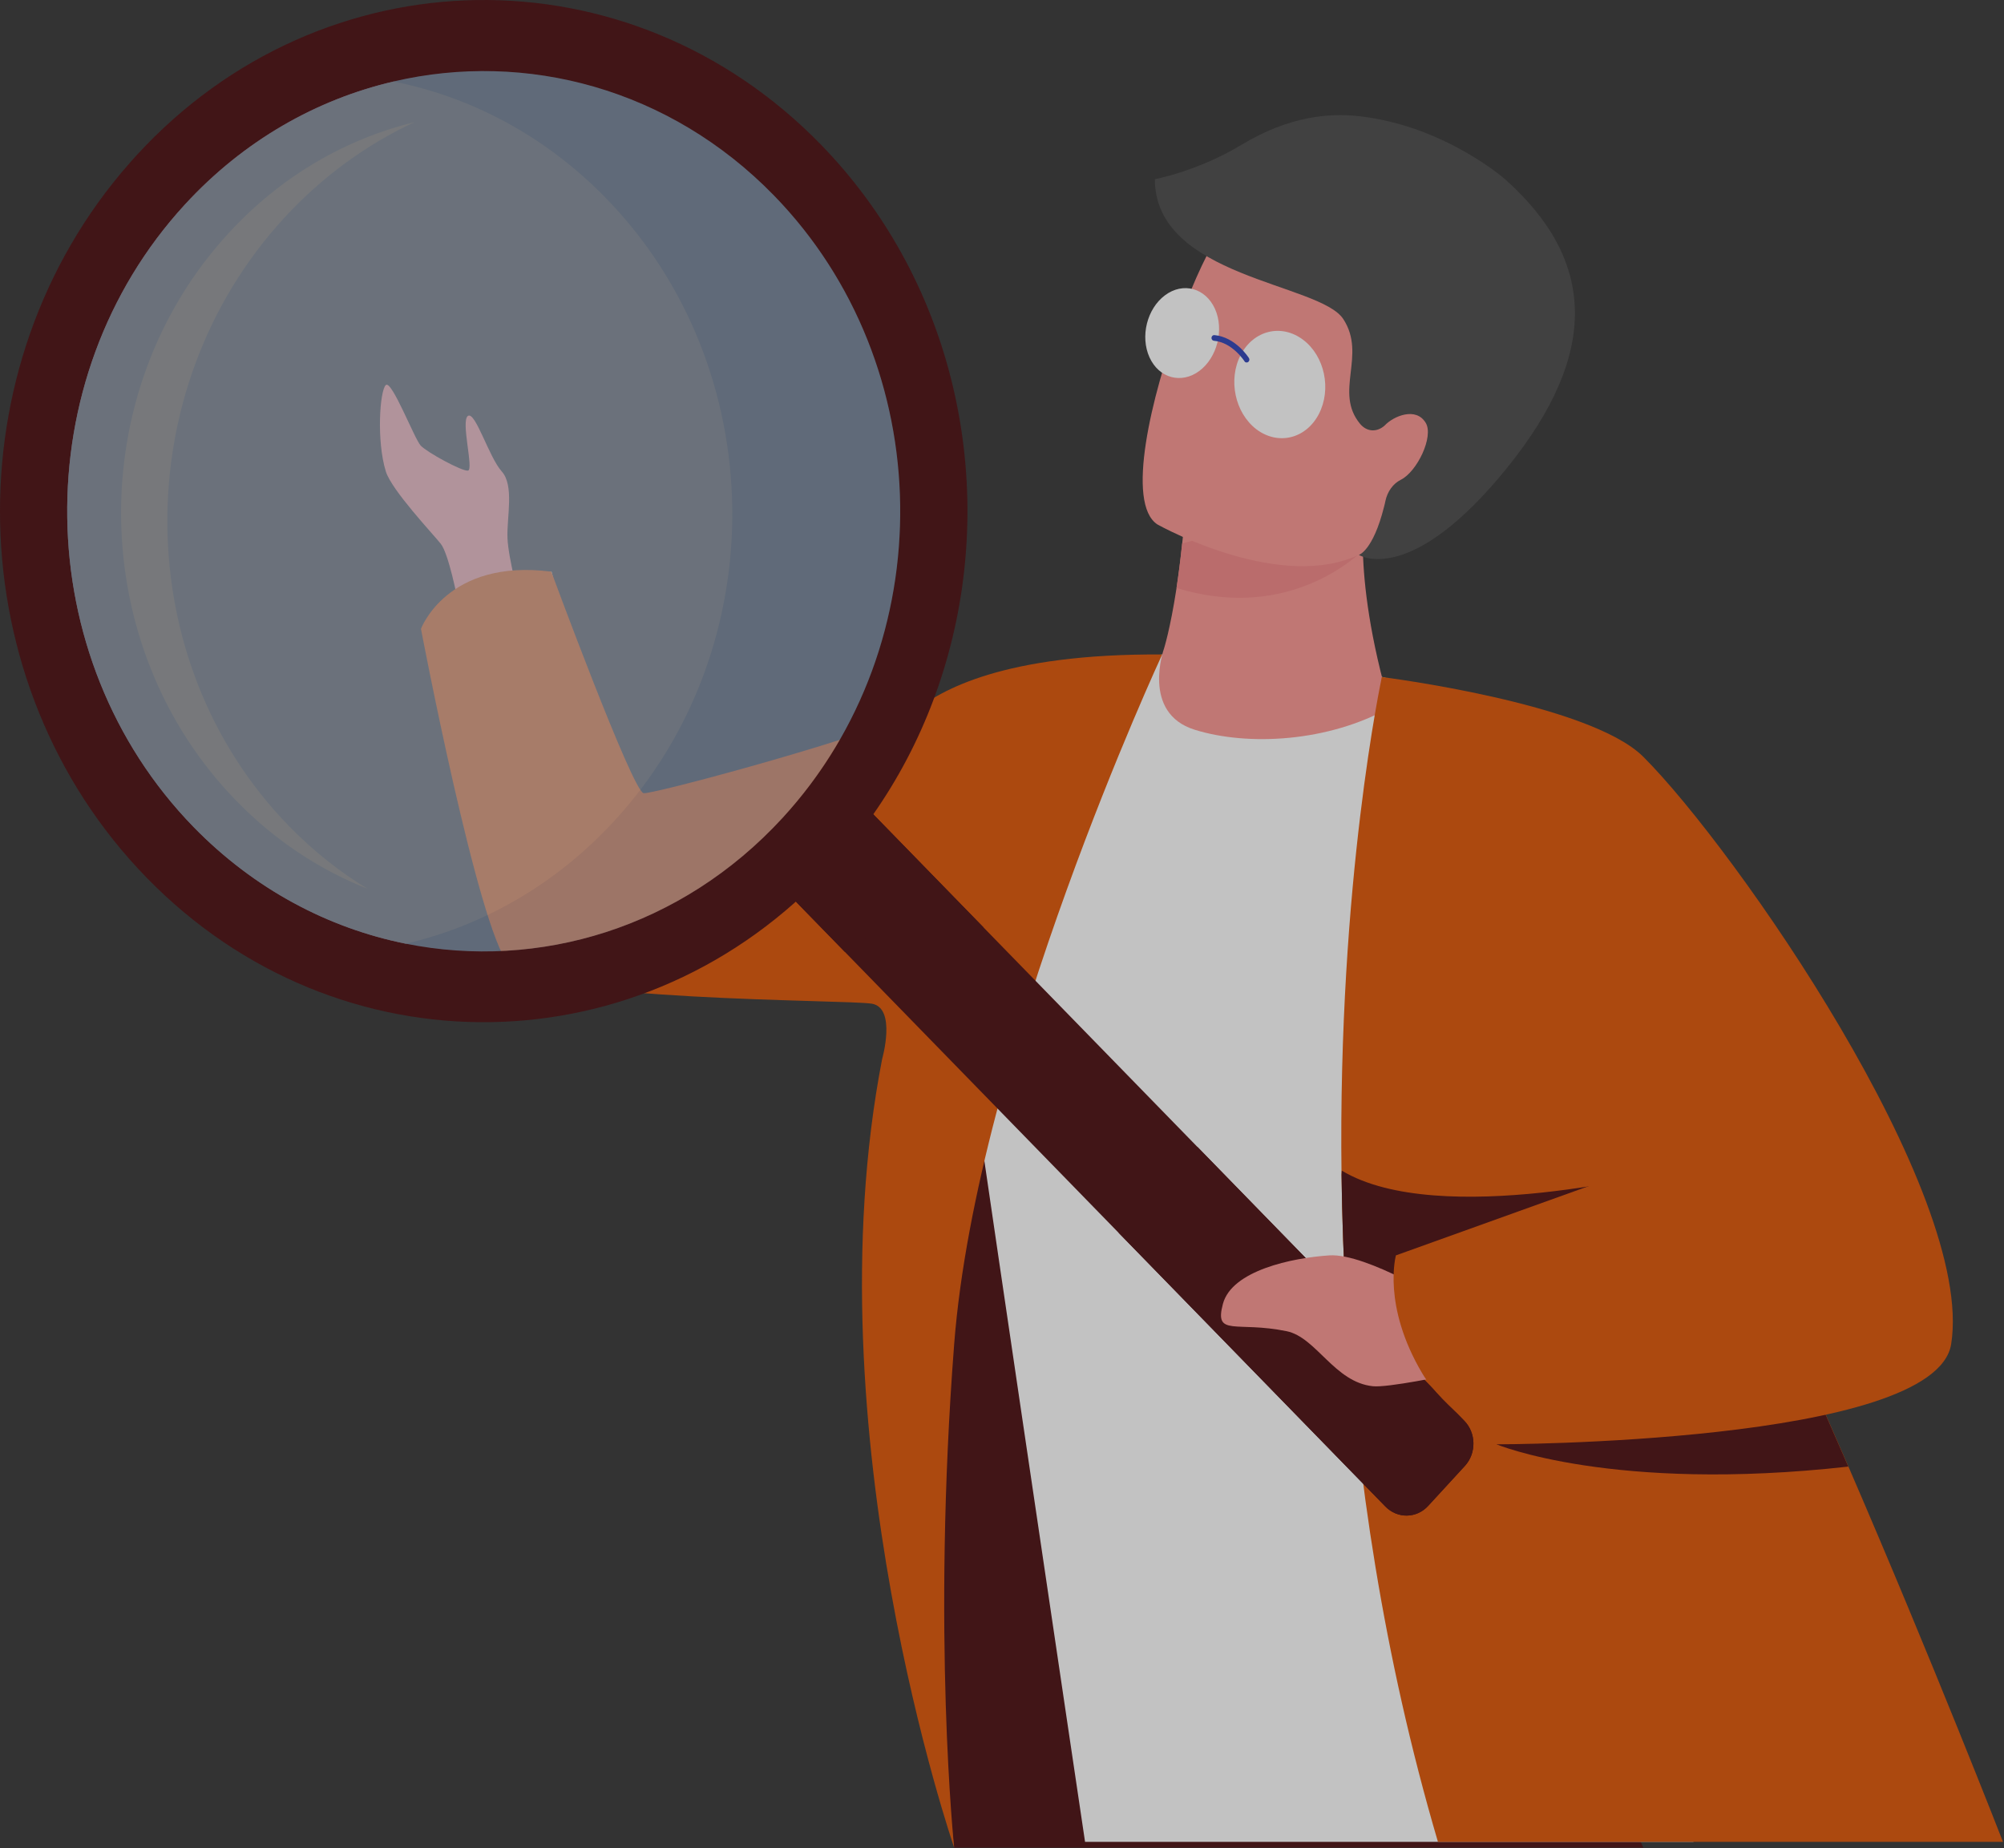 <svg width="452" height="417" viewBox="0 0 452 417" fill="none" xmlns="http://www.w3.org/2000/svg">
<rect x="0" y="0" width="452" height="417" fill="#333333" stroke="none"/>
<g opacity="0.7">
<path d="M117.351 135.932C117.351 135.932 114.648 126.08 114.462 121.384C114.275 116.687 116.046 109.561 113.157 106.343C110.268 103.124 107.223 92.747 105.545 93.83C103.867 94.914 106.912 105.981 105.545 106.178C104.178 106.343 96.349 102.073 94.889 100.53C93.46 98.986 88.364 85.686 87.028 86.868C85.661 88.05 84.885 99.479 87.028 106.375C88.333 110.579 97.623 120.431 99.425 122.697C101.227 124.963 103.246 135.472 103.246 135.472L117.351 135.932Z" fill="#FC9490"/>
<path d="M215.186 416.852H370.652L250.759 149.627L220.654 244.044L206.58 332.845L215.186 416.852Z" fill="#47080B"/>
<path d="M336.6 159.545L311.715 152.714L287.543 143.65C287.543 143.65 260.825 147.656 250.821 149.627C239.916 151.761 225.5 150.415 213.818 162.27C202.137 174.093 195.084 168.477 144.194 182.041C137.732 183.781 124.404 128.97 124.404 128.97L109.18 132.221C109.18 132.221 113.499 202.435 117.445 210.481C121.359 218.527 216.304 219.052 216.304 221.745C216.304 224.438 244.731 415.538 244.731 415.538H381.96L336.6 159.545Z" fill="white"/>
<path d="M269.461 164.635C281.454 168.379 299.628 167.426 313.578 159.577C308.98 144.011 307.582 131.958 307.396 124.241C307.396 123.814 307.364 123.42 307.364 123.059C307.333 119.052 307.613 116.359 307.893 115.144L276.327 112.057C276.327 112.057 267.317 115.374 267.069 118.264C266.945 119.807 266.789 121.285 266.634 122.697C266.23 126.54 265.795 129.857 265.36 132.714C263.931 142.008 262.533 146.343 262.533 146.343C262.533 146.343 257.345 160.858 269.461 164.635Z" fill="#FC9490"/>
<path d="M265.36 132.648C288.848 139.873 303.947 127.426 307.364 124.208C307.861 123.748 308.11 123.453 308.11 123.453C307.861 123.288 307.613 123.157 307.333 122.993C298.758 118.297 278.284 119.348 266.634 122.599C266.23 126.474 265.795 129.791 265.36 132.648Z" fill="#F48484"/>
<path d="M317.461 113.863C306.804 135.998 278.408 126.31 266.478 120.99C263.122 119.479 261.072 118.33 261.072 118.33C257.468 115.998 257.095 108.773 258.462 99.906C261.165 82.369 270.672 58.297 275.146 52.812C281.887 44.536 292.451 36.589 319.138 53.042C345.857 69.495 331.131 85.522 317.461 113.863Z" fill="#FC9490"/>
<path d="M280.056 32.648C290.899 26.113 299.971 25.489 306.464 26.211C325.664 28.313 339.397 40.366 339.49 40.464C359.964 58.724 360.772 79.676 340.018 105.423C318.084 132.648 306.495 125.193 306.495 125.193C306.495 125.193 309.664 124.274 312.15 114.421C312.305 113.863 312.398 113.403 312.491 112.976C312.926 110.94 314.169 109.134 315.94 108.247C319.637 106.408 323.396 98.526 321.594 95.439C319.42 91.728 314.324 93.83 312.274 96.031C310.596 97.508 308.359 97.508 306.775 95.636C300.81 88.444 308.297 80.169 302.985 71.991C297.672 63.814 260.483 62.632 260.483 40.431C260.483 40.398 269.99 38.724 280.056 32.648Z" fill="#474747"/>
<path d="M293.911 76.655C289.033 72.976 282.758 74.487 279.837 80.07C276.948 85.653 278.532 93.141 283.379 96.852C288.257 100.53 294.532 99.019 297.453 93.436C300.373 87.82 298.789 80.333 293.911 76.655Z" fill="white"/>
<path d="M274.028 69.66C271.884 64.963 266.851 63.584 262.781 66.605C258.711 69.627 257.127 75.899 259.271 80.628C261.414 85.325 266.447 86.704 270.517 83.683C274.556 80.661 276.141 74.356 274.028 69.66Z" fill="white"/>
<path d="M281.174 81.778C281.298 81.778 281.422 81.745 281.515 81.679C281.795 81.482 281.888 81.088 281.702 80.792C281.578 80.595 278.657 76.031 273.904 75.604C273.562 75.571 273.282 75.834 273.251 76.195C273.22 76.556 273.469 76.852 273.811 76.884C277.974 77.246 280.646 81.449 280.677 81.482C280.77 81.679 280.956 81.778 281.174 81.778Z" fill="#293EB7"/>
<path d="M262.128 147.656C262.128 147.656 220.279 237.64 215.215 303.223C210.151 368.806 215.215 416.852 215.215 416.852C215.215 416.852 182.717 322.632 198.966 238.921C198.966 238.921 202.259 227.393 196.636 226.441C190.982 225.489 121.73 225.948 114.74 217.607C107.75 209.265 94.95 141.876 94.95 141.876C94.95 141.876 100.821 125.949 124.34 128.97C124.34 128.97 142.701 178.724 145.187 178.953C147.672 179.183 200.457 164.865 206.329 160.366C212.17 155.834 226.027 147.426 262.128 147.656Z" fill="#E05200"/>
<path d="M302.58 265.029C302.704 274.717 303.046 284.865 303.698 295.341C305.997 332.188 311.931 373.403 324.327 415.538H451.77C451.77 415.538 435.987 374.98 416.911 330.875C413.556 323.157 410.138 315.308 406.658 307.59C392.553 276.195 377.92 246.31 367.202 231.203C338.774 191.137 311.683 152.714 311.683 152.714C311.683 152.714 301.71 198.691 302.58 265.029Z" fill="#E05200"/>
<path d="M337.533 325.85C337.533 325.85 363.692 336.819 416.881 330.875C413.526 323.157 410.108 315.308 406.629 307.59L337.533 325.85Z" fill="#47080B"/>
<path d="M175.324 199.118L312.49 339.906C315.193 342.664 319.512 342.599 322.121 339.742L330.417 330.71C333.026 327.853 332.964 323.288 330.261 320.53L193.095 179.742C190.392 176.983 186.073 177.049 183.464 179.906L175.168 188.937C172.59 191.794 172.652 196.359 175.324 199.118Z" fill="#47080B"/>
<path d="M175.324 199.118L190.517 214.717C202.509 204.832 221.896 209.298 221.896 209.298L193.126 179.774C190.423 177.016 186.105 177.082 183.495 179.939L175.2 188.97C172.59 191.794 172.652 196.359 175.324 199.118Z" fill="#47080B"/>
<path d="M252.311 278.132L312.49 339.906C315.193 342.664 319.512 342.599 322.121 339.742L330.417 330.71C333.026 327.853 332.964 323.288 330.261 320.53L270.082 258.756L252.311 278.132Z" fill="#47080B"/>
<path d="M29.21 36.819C29.738 36.195 30.298 35.604 30.857 34.98C72.799 -10.702 141.895 -11.785 185.111 32.582C214.191 62.435 224.164 105.226 214.812 143.945C210.276 162.796 201.142 180.694 187.379 195.637C145.406 241.318 76.341 242.402 33.094 198.034C-9.563 154.29 -11.116 82.599 29.21 36.819ZM43.657 186.572C57.358 200.628 74.073 209.397 91.533 212.878C121.514 218.888 153.67 209.364 176.505 184.504C193.158 166.375 201.95 143.288 202.944 119.906C204.125 92.517 194.618 64.734 174.548 44.109C151.029 19.972 118.625 11.433 88.862 18.395C83.735 19.578 78.671 21.252 73.731 23.354C62.019 28.379 51.082 35.998 41.731 46.178C5.567 85.489 6.437 148.346 43.657 186.572Z" fill="#47080B"/>
<g opacity="0.5">
<path d="M43.655 186.572C57.356 200.628 74.071 209.397 91.532 212.911C121.512 218.921 153.668 209.397 176.503 184.536C212.636 145.16 211.766 82.303 174.546 44.077C151.027 19.939 118.623 11.433 88.829 18.362C71.462 22.402 54.995 31.663 41.698 46.145C5.566 85.489 6.436 148.346 43.655 186.572Z" fill="#B3CFF9"/>
<path d="M43.655 186.572C57.356 200.628 74.07 209.397 91.531 212.911C108.867 208.871 125.333 199.61 138.63 185.127C174.763 145.784 173.893 82.927 136.673 44.701C122.972 30.645 106.257 21.876 88.797 18.395C71.43 22.434 54.963 31.696 41.666 46.178C5.565 85.489 6.435 148.346 43.655 186.572Z" fill="#D2E4FF"/>
<path d="M64.099 49.167C28.557 87.853 29.023 149.265 65.155 186.343C70.624 191.958 76.589 196.687 82.927 200.53C72.177 196.293 62.049 189.659 53.287 180.661C19.361 145.817 18.553 88.51 51.517 52.648C63.385 39.709 78.018 31.334 93.49 27.558C82.771 32.55 72.767 39.742 64.099 49.167Z" fill="#F3F8FF"/>
</g>
<path d="M302.58 265.029C302.705 274.717 303.046 284.864 303.699 295.341C320.848 294.355 382.177 290.776 381.866 289.856C381.525 288.773 376.181 264.109 376.181 264.109C376.181 264.109 324.639 277.344 302.642 264.109L302.58 265.029Z" fill="#47080B"/>
<path d="M326.594 294.159C326.594 294.159 308.326 282.697 299.844 283.223C291.394 283.781 277.848 286.638 275.829 294.159C273.809 301.679 278.873 298.001 290.213 300.333C296.893 301.712 300.994 311.86 309.662 312.746C313.048 313.108 326.594 310.251 326.594 310.251V294.159Z" fill="#FC9490"/>
<path d="M311.682 152.747C311.682 152.747 358.471 158.592 370.65 170.743C391.248 191.302 445.462 269.101 440.087 303.223C436.546 325.85 337.531 325.85 337.531 325.85C337.531 325.85 325.321 317.475 320.816 309.889C311.682 294.52 314.851 283.223 314.851 283.223L376.087 261.219C376.087 261.219 346.23 230.612 323.208 229.035C306.369 227.886 311.682 152.747 311.682 152.747Z" fill="#E05200"/>
</g>
</svg>
